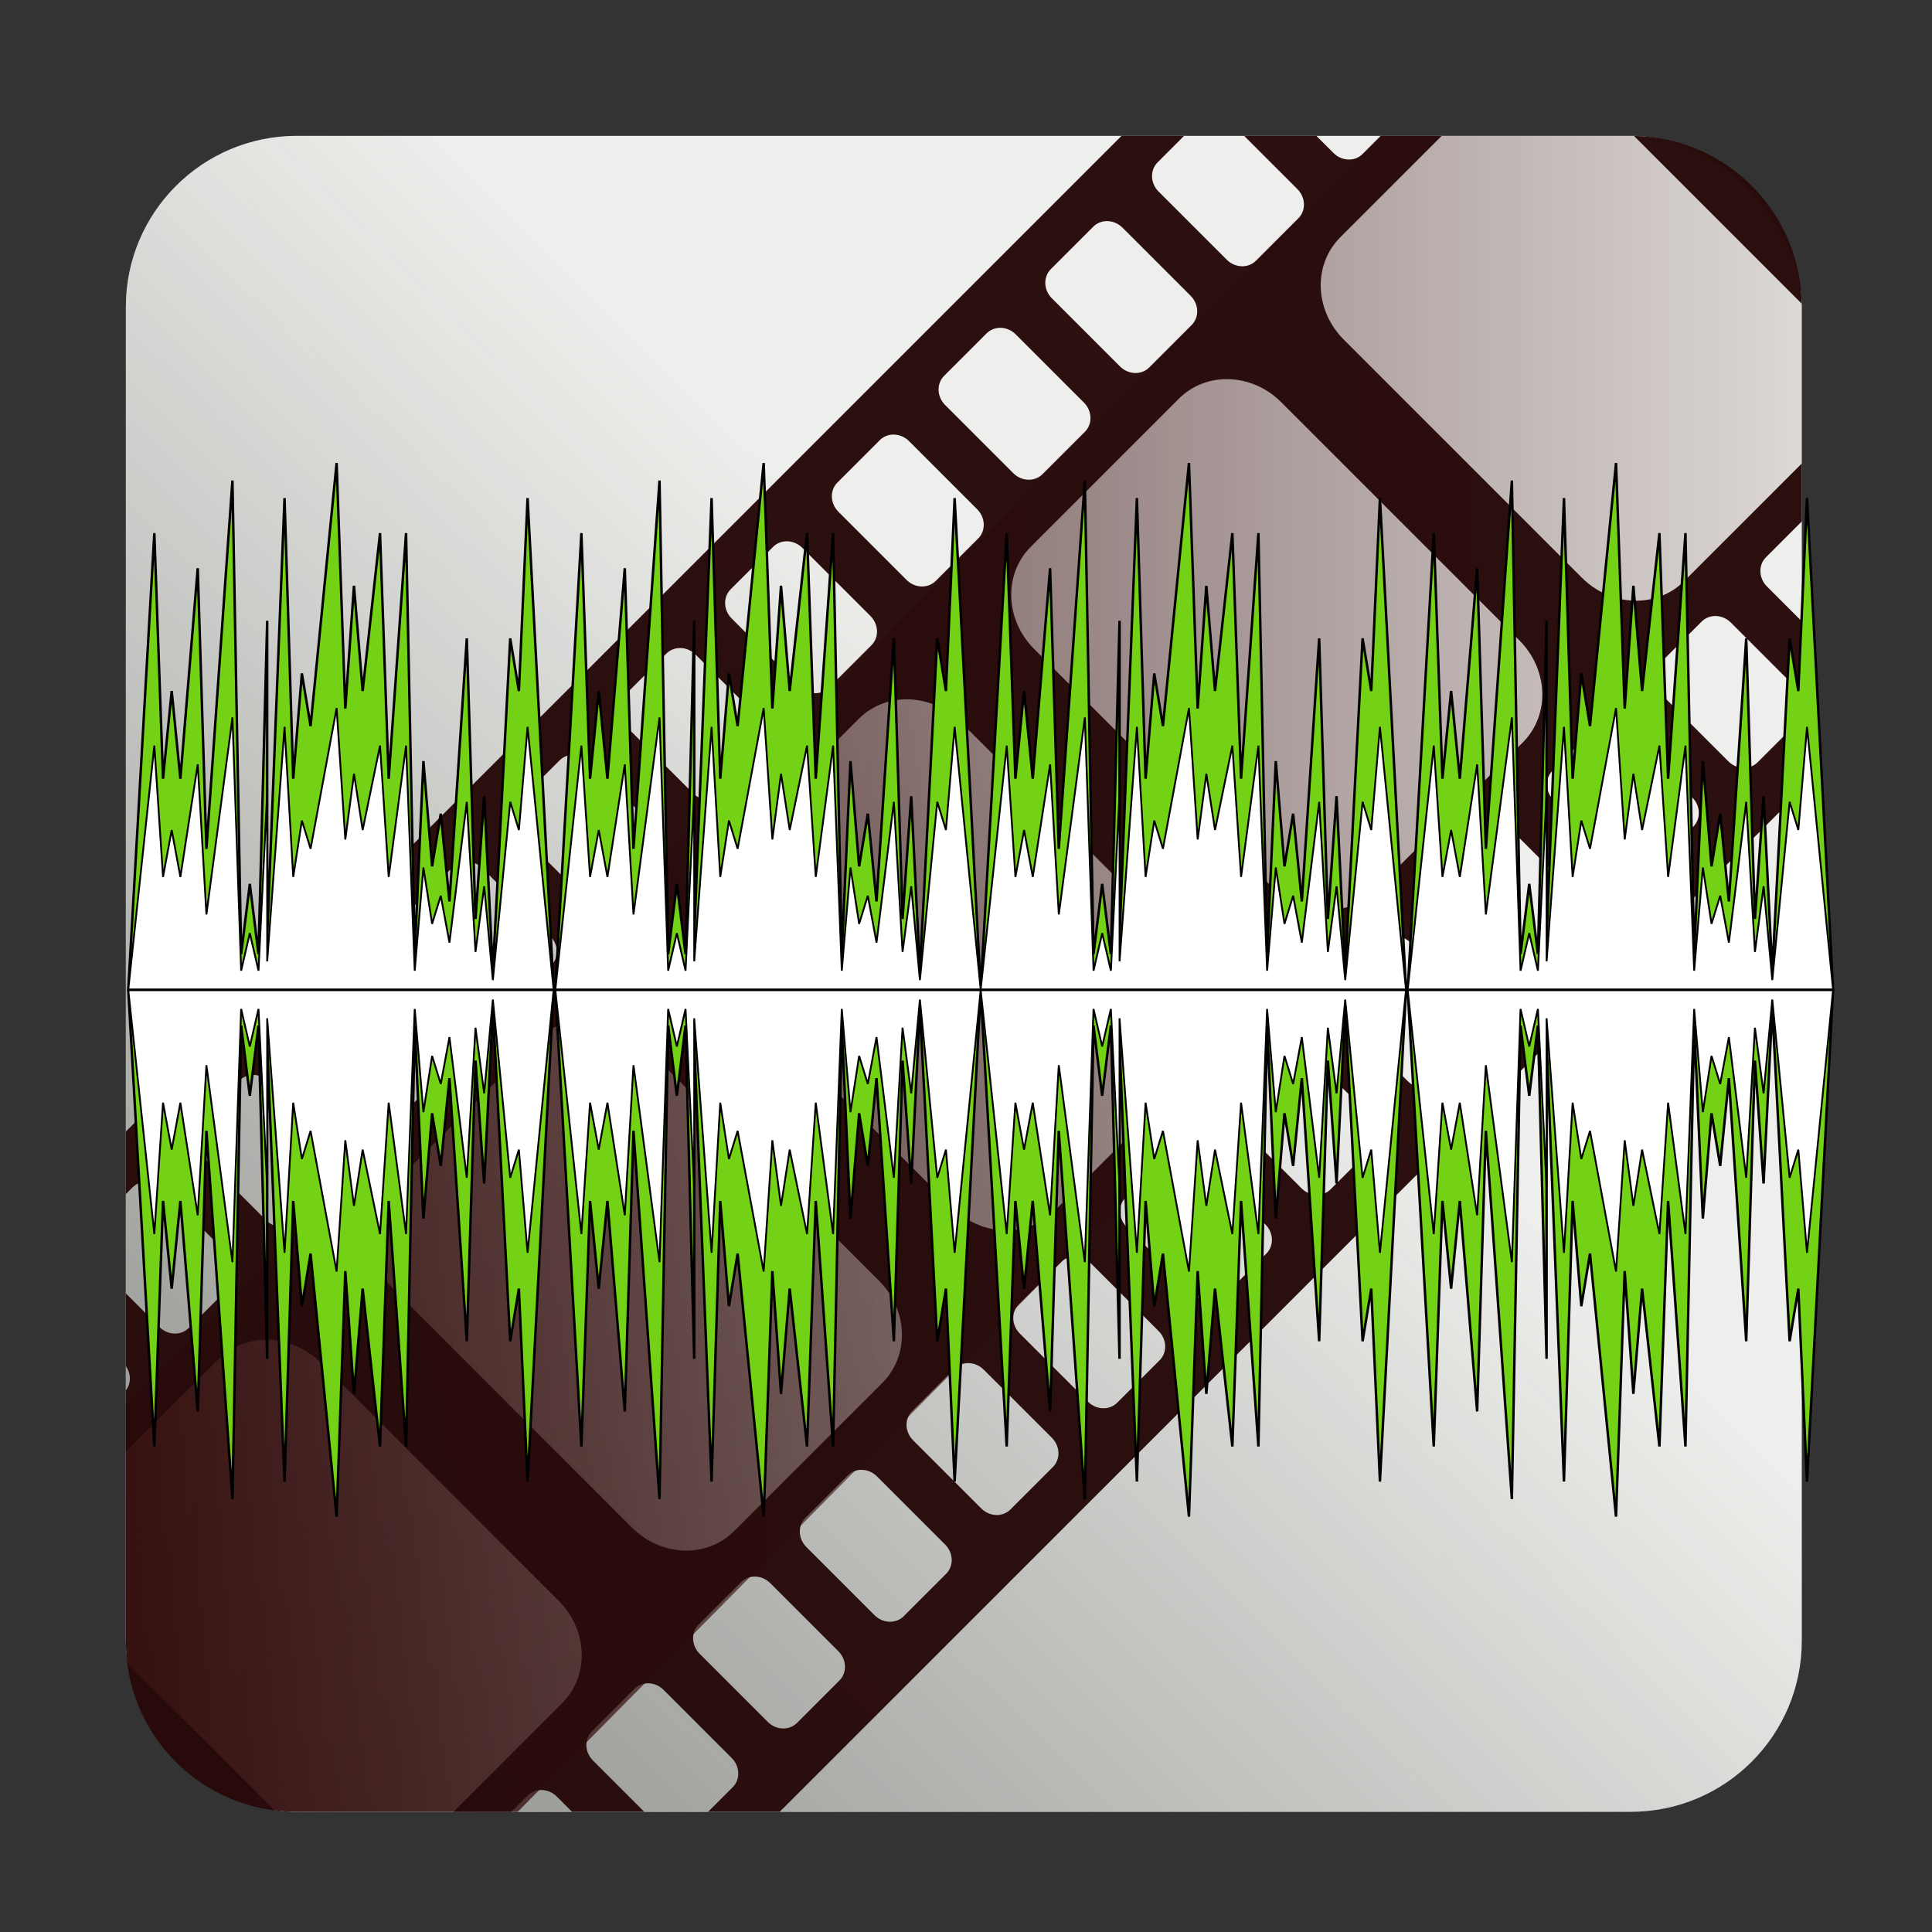 <?xml version="1.0" encoding="UTF-8" standalone="no"?>
<!-- Created with Inkscape (http://www.inkscape.org/) -->

<svg
   xmlns:osb="http://www.openswatchbook.org/uri/2009/osb"
   xmlns:dc="http://purl.org/dc/elements/1.1/"
   xmlns:cc="http://creativecommons.org/ns#"
   xmlns:rdf="http://www.w3.org/1999/02/22-rdf-syntax-ns#"
   xmlns:svg="http://www.w3.org/2000/svg"
   xmlns="http://www.w3.org/2000/svg"
   xmlns:xlink="http://www.w3.org/1999/xlink"
   xmlns:sodipodi="http://sodipodi.sourceforge.net/DTD/sodipodi-0.dtd"
   xmlns:inkscape="http://www.inkscape.org/namespaces/inkscape"
   width="256px"
   height="256px"
   viewBox="0 0 256 256"
   version="1.1"
   id="SVGRoot"
   sodipodi:docname="videomass.svg"
   inkscape:version="0.92.4 (5da689c313, 2019-01-14)"
   enable-background="new">
  <rect x="0" y="0" width="256" height="256" fill="#333333" stroke="none"/>
  <sodipodi:namedview
     id="base"
     pagecolor="#ffffff"
     bordercolor="#666666"
     borderopacity="1.0"
     inkscape:pageopacity="0.0"
     inkscape:pageshadow="2"
     inkscape:zoom="2.32"
     inkscape:cx="41.024967"
     inkscape:cy="114.25573"
     inkscape:document-units="px"
     inkscape:current-layer="layer1"
     showgrid="true"
     inkscape:window-width="1920"
     inkscape:window-height="971"
     inkscape:window-x="0"
     inkscape:window-y="31"
     inkscape:window-maximized="1"
     inkscape:grid-bbox="true"
     inkscape:measure-start="110,130"
     inkscape:measure-end="0,0"
     showguides="true">
    <inkscape:grid
       type="xygrid"
       id="grid5114" />
  </sodipodi:namedview>
  <defs
     id="defs4485">
    <linearGradient
       inkscape:collect="always"
       id="linearGradient1141">
      <stop
         style="stop-color:#2b0000;stop-opacity:1;"
         offset="0"
         id="stop1137" />
      <stop
         style="stop-color:#290000;stop-opacity:0.033"
         offset="1"
         id="stop1139" />
    </linearGradient>
    <inkscape:path-effect
       effect="bspline"
       id="path-effect4551"
       is_visible="true"
       weight="33.333"
       steps="2"
       helper_size="0"
       apply_no_weight="true"
       apply_with_weight="true"
       only_selected="false" />
    <inkscape:path-effect
       effect="skeletal"
       id="path-effect4547"
       is_visible="true"
       pattern="M 0,5 C 0,2.24 2.24,0 5,0 7.76,0 10,2.24 10,5 10,7.76 7.76,10 5,10 2.24,10 0,7.76 0,5 Z"
       copytype="single_stretched"
       prop_scale="1"
       scale_y_rel="false"
       spacing="0"
       normal_offset="0"
       tang_offset="0"
       prop_units="false"
       vertical_pattern="false"
       fuse_tolerance="0" />
    <inkscape:path-effect
       effect="bspline"
       id="path-effect4545"
       is_visible="true"
       weight="33.333"
       steps="2"
       helper_size="0"
       apply_no_weight="true"
       apply_with_weight="true"
       only_selected="false" />
    <inkscape:path-effect
       effect="skeletal"
       id="path-effect4541"
       is_visible="true"
       pattern="M 0,5 C 0,2.24 2.24,0 5,0 7.76,0 10,2.24 10,5 10,7.76 7.76,10 5,10 2.24,10 0,7.76 0,5 Z"
       copytype="single_stretched"
       prop_scale="1"
       scale_y_rel="false"
       spacing="0"
       normal_offset="0"
       tang_offset="0"
       prop_units="false"
       vertical_pattern="false"
       fuse_tolerance="0" />
    <inkscape:path-effect
       effect="spiro"
       id="path-effect4539"
       is_visible="true" />
    <inkscape:path-effect
       effect="bspline"
       id="path-effect4535"
       is_visible="true"
       weight="33.333"
       steps="2"
       helper_size="0"
       apply_no_weight="true"
       apply_with_weight="true"
       only_selected="false" />
    <inkscape:path-effect
       effect="skeletal"
       id="path-effect4531"
       is_visible="true"
       pattern="M 0,5 C 0,2.24 2.24,0 5,0 7.76,0 10,2.24 10,5 10,7.76 7.76,10 5,10 2.24,10 0,7.76 0,5 Z"
       copytype="single_stretched"
       prop_scale="1"
       scale_y_rel="false"
       spacing="0"
       normal_offset="0"
       tang_offset="0"
       prop_units="false"
       vertical_pattern="false"
       fuse_tolerance="0" />
    <inkscape:path-effect
       effect="bspline"
       id="path-effect4529"
       is_visible="true"
       weight="33.333"
       steps="2"
       helper_size="0"
       apply_no_weight="true"
       apply_with_weight="true"
       only_selected="false" />
    <inkscape:path-effect
       effect="skeletal"
       id="path-effect4525"
       is_visible="true"
       pattern="M 0,5 C 0,2.24 2.24,0 5,0 7.76,0 10,2.24 10,5 10,7.76 7.76,10 5,10 2.24,10 0,7.76 0,5 Z"
       copytype="single_stretched"
       prop_scale="1"
       scale_y_rel="false"
       spacing="0"
       normal_offset="0"
       tang_offset="0"
       prop_units="false"
       vertical_pattern="false"
       fuse_tolerance="0" />
    <inkscape:path-effect
       effect="bspline"
       id="path-effect4523"
       is_visible="true"
       weight="33.333"
       steps="2"
       helper_size="0"
       apply_no_weight="true"
       apply_with_weight="true"
       only_selected="false" />
    <inkscape:path-effect
       effect="bspline"
       id="path-effect4519"
       is_visible="true"
       weight="33.333"
       steps="2"
       helper_size="0"
       apply_no_weight="true"
       apply_with_weight="true"
       only_selected="false" />
    <linearGradient
       inkscape:collect="always"
       id="linearGradient4752">
      <stop
         style="stop-color:#888a85;stop-opacity:1;"
         offset="0"
         id="stop4748" />
      <stop
         style="stop-color:#888a85;stop-opacity:0;"
         offset="1"
         id="stop4750" />
    </linearGradient>
    <pattern
       inkscape:isstock="true"
       inkscape:stockid="Stripes 1:1"
       id="Strips1_1"
       patternTransform="translate(0,0) scale(10,10)"
       height="1"
       width="2"
       patternUnits="userSpaceOnUse"
       inkscape:collect="always">
      <rect
         id="rect5447"
         height="2"
         width="1"
         y="-0.5"
         x="0"
         style="fill:black;stroke:none" />
    </pattern>
    <linearGradient
       id="linearGradient4727"
       osb:paint="solid">
      <stop
         style="stop-color:#ce5c00;stop-opacity:1;"
         offset="0"
         id="stop4725" />
    </linearGradient>
    <pattern
       patternUnits="userSpaceOnUse"
       width="55"
       height="90"
       patternTransform="translate(-60,50.5)"
       id="pattern6214">
      <g
         style="fill:url(#Strips1_1);fill-opacity:1"
         transform="translate(-15,-28.5)"
         id="g4691">
        <rect
           style="opacity:0.815;fill:url(#Strips1_1);fill-opacity:1;stroke:none;stroke-width:4.527;stroke-linecap:round;stroke-linejoin:bevel;stroke-miterlimit:17.6;stroke-dasharray:none;stroke-dashoffset:0;stroke-opacity:1;paint-order:stroke fill markers"
           id="rect4683"
           width="30"
           height="30"
           x="40"
           y="59"
           ry="7.9" />
        <path
           inkscape:connector-curvature="0"
           style="opacity:0.815;fill:url(#Strips1_1);fill-opacity:1;stroke:none;stroke-width:8.601;stroke-linecap:round;stroke-linejoin:bevel;stroke-miterlimit:17.6;stroke-dasharray:none;stroke-dashoffset:0;stroke-opacity:1;paint-order:stroke fill markers"
           d="m 15,28.5 v 90 l 45,-45 z"
           id="path4687" />
      </g>
    </pattern>
    <linearGradient
       inkscape:collect="always"
       xlink:href="#linearGradient4752"
       id="linearGradient4754"
       x1="11.826"
       y1="245.717"
       x2="149.787"
       y2="106.138"
       gradientUnits="userSpaceOnUse"
       gradientTransform="matrix(0.954,0,0,0.954,5.39,5.595)" />
    <linearGradient
       inkscape:collect="always"
       xlink:href="#linearGradient1141"
       id="linearGradient1143"
       x1="-327"
       y1="131"
       x2="-57"
       y2="131"
       gradientUnits="userSpaceOnUse"
       gradientTransform="translate(312)" />
  </defs>
  <g
     inkscape:groupmode="layer"
     id="layer3"
     inkscape:label="sfondo"
     style="display:inline">
    <rect
       style="display:inline;opacity:1;fill:#eeeeec;fill-opacity:1;stroke:none;stroke-width:2.404;stroke-linecap:round;stroke-linejoin:bevel;stroke-miterlimit:17.6;stroke-dasharray:none;stroke-dashoffset:0;stroke-opacity:0.976;paint-order:stroke fill markers"
       id="rect4568-3"
       width="222.072"
       height="222.072"
       x="16.675"
       y="18"
       ry="22.66" />
  </g>
  <g
     style="display:inline"
     inkscape:label="sfondo copia"
     id="g4738"
     inkscape:groupmode="layer">
    <rect
       ry="22.66"
       y="18"
       x="16.675"
       height="222.072"
       width="222.072"
       id="rect4736"
       style="display:inline;opacity:1;fill:url(#linearGradient4754);fill-opacity:1;stroke:none;stroke-width:7.004;stroke-linecap:round;stroke-linejoin:bevel;stroke-miterlimit:17.6;stroke-dasharray:none;stroke-dashoffset:0;stroke-opacity:0.976;paint-order:stroke fill markers" />
    <path
       style="display:inline;opacity:1;fill:url(#linearGradient1143);fill-opacity:1;stroke:none;stroke-width:7.004;stroke-linecap:round;stroke-linejoin:bevel;stroke-miterlimit:17.6;stroke-dasharray:none;stroke-dashoffset:0;stroke-opacity:0.976;paint-order:stroke fill markers"
       d="M 182.916,18 16.676,186.055 v 31.357 c 0,12.554 10.106,22.66 22.66,22.66 H 68.6 L 238.748,68.068 V 40.66 C 238.748,28.106 228.642,18 216.088,18 Z"
       id="rect1130"
       inkscape:connector-curvature="0" />
    <path
       style="display:inline;opacity:1;fill:#280b0b;fill-opacity:0.978;stroke:none;stroke-width:7.004;stroke-linecap:round;stroke-linejoin:bevel;stroke-miterlimit:17.6;stroke-dasharray:none;stroke-dashoffset:0;stroke-opacity:0.976;paint-order:stroke fill markers"
       d="M 148.611,18 16.676,149.936 v 8.289 l 0.908,-0.908 c 1.037,-1.037 2.766,-0.978 3.877,0.133 l 9.023,9.023 c 1.111,1.111 1.17,2.84 0.133,3.877 l -5.615,5.617 c -1.037,1.037 -2.766,0.976 -3.877,-0.135 l -4.449,-4.449 v 9.635 c 0.707,1.002 0.71,2.305 0,3.225 v 8.119 l 12.258,-12.258 c 3.626,-3.626 9.67,-3.418 13.553,0.465 l 31.543,31.543 c 3.883,3.883 4.09,9.927 0.465,13.553 l -14.408,14.408 h 7.678 l 2.146,-2.146 c 1.037,-1.037 2.766,-0.976 3.877,0.135 l 2.012,2.012 h 9.564 l -6.793,-6.795 c -1.111,-1.111 -1.172,-2.84 -0.135,-3.877 l 5.617,-5.617 c 1.037,-1.037 2.766,-0.976 3.877,0.135 l 9.021,9.023 c 1.111,1.111 1.172,2.838 0.135,3.875 l -3.256,3.256 h 9.486 L 238.748,104.641 v -9.543 c -0.075,0.102 -0.148,0.207 -0.24,0.299 l -5.617,5.615 c -1.037,1.037 -2.766,0.978 -3.877,-0.133 l -9.021,-9.023 c -1.111,-1.111 -1.172,-2.84 -0.135,-3.877 l 5.617,-5.615 c 1.037,-1.037 2.766,-0.978 3.877,0.133 l 9.021,9.023 c 0.143,0.143 0.267,0.297 0.375,0.457 v -9.648 l -4.615,-4.613 C 233.022,76.604 232.963,74.875 234,73.838 l 4.748,-4.748 v -7.68 l -15.596,15.596 c -3.626,3.626 -9.67,3.418 -13.553,-0.465 L 178.057,45 C 174.174,41.117 173.966,35.071 177.592,31.445 L 191.039,18 h -8.072 l -2.402,2.402 c -1.037,1.037 -2.766,0.976 -3.877,-0.135 L 174.42,18 h -9.566 l 7.053,7.051 c 1.111,1.111 1.17,2.84 0.133,3.877 l -5.617,5.617 c -1.037,1.037 -2.766,0.976 -3.877,-0.135 l -9.021,-9.021 c -1.111,-1.111 -1.172,-2.84 -0.135,-3.877 L 156.9,18 Z m 67.898,0.01 22.229,22.229 C 238.517,28.022 228.726,18.232 216.51,18.01 Z m -69.734,11.289 c 0.701,0.024 1.409,0.316 1.965,0.871 l 9.023,9.023 c 1.111,1.111 1.17,2.84 0.133,3.877 l -5.615,5.617 c -1.037,1.037 -2.766,0.976 -3.877,-0.135 l -9.023,-9.023 c -1.111,-1.111 -1.17,-2.838 -0.133,-3.875 l 5.615,-5.617 c 0.519,-0.519 1.211,-0.763 1.912,-0.738 z m -14.143,14.141 c 0.701,0.024 1.409,0.318 1.965,0.873 l 9.023,9.023 c 1.111,1.111 1.172,2.84 0.135,3.877 l -5.617,5.615 c -1.037,1.037 -2.766,0.978 -3.877,-0.133 l -9.023,-9.023 c -1.111,-1.111 -1.17,-2.84 -0.133,-3.877 l 5.617,-5.615 c 0.519,-0.519 1.209,-0.765 1.91,-0.74 z m 30.26,6.803 c 2.45,0.084 4.931,1.105 6.873,3.047 l 31.543,31.543 c 3.883,3.883 4.09,9.927 0.465,13.553 l -19.633,19.633 c -3.626,3.626 -9.672,3.418 -13.555,-0.465 L 137.045,86.012 c -3.883,-3.883 -4.09,-9.929 -0.465,-13.555 l 19.633,-19.633 c 1.813,-1.813 4.23,-2.666 6.68,-2.582 z m -44.402,7.34 c 0.701,0.024 1.411,0.318 1.967,0.873 l 9.021,9.021 c 1.111,1.111 1.172,2.84 0.135,3.877 l -5.617,5.617 c -1.037,1.037 -2.766,0.978 -3.877,-0.133 l -9.021,-9.023 c -1.111,-1.111 -1.172,-2.84 -0.135,-3.877 l 5.617,-5.617 c 0.519,-0.519 1.209,-0.763 1.91,-0.738 z m -14.143,14.143 c 0.701,0.024 1.411,0.318 1.967,0.873 l 9.021,9.021 c 1.111,1.111 1.172,2.84 0.135,3.877 l -5.617,5.617 c -1.037,1.037 -2.766,0.976 -3.877,-0.135 l -9.021,-9.021 c -1.111,-1.111 -1.172,-2.84 -0.135,-3.877 l 5.617,-5.617 c 0.519,-0.519 1.209,-0.763 1.91,-0.738 z M 90.207,85.867 c 0.701,0.024 1.409,0.318 1.965,0.873 l 9.023,9.021 c 1.111,1.111 1.17,2.84 0.133,3.877 l -5.617,5.617 c -1.037,1.037 -2.764,0.976 -3.875,-0.135 L 82.812,96.1 C 81.702,94.989 81.643,93.26 82.68,92.223 l 5.615,-5.617 c 0.519,-0.519 1.211,-0.763 1.912,-0.738 z m 30.26,6.801 c 2.45,0.084 4.931,1.107 6.873,3.049 l 31.543,31.541 c 3.883,3.883 4.09,9.927 0.465,13.553 l -19.633,19.633 c -3.626,3.626 -9.672,3.42 -13.555,-0.463 L 94.617,128.438 C 90.734,124.554 90.529,118.51 94.154,114.885 L 113.787,95.25 c 1.813,-1.813 4.23,-2.666 6.68,-2.582 z m 92.775,3.098 c 0.701,0.024 1.411,0.318 1.967,0.873 l 9.021,9.023 c 1.111,1.111 1.172,2.838 0.135,3.875 l -5.617,5.617 c -1.037,1.037 -2.766,0.978 -3.877,-0.133 l -9.021,-9.023 c -1.111,-1.111 -1.172,-2.84 -0.135,-3.877 l 5.617,-5.617 c 0.519,-0.519 1.209,-0.763 1.91,-0.738 z M 76.064,100.01 c 0.701,0.024 1.409,0.316 1.965,0.871 l 9.023,9.023 c 1.111,1.111 1.17,2.84 0.133,3.877 l -5.615,5.615 c -1.037,1.037 -2.766,0.978 -3.877,-0.133 l -9.023,-9.023 c -1.111,-1.111 -1.17,-2.84 -0.133,-3.877 l 5.617,-5.615 c 0.519,-0.519 1.209,-0.763 1.91,-0.738 z m 123.037,9.898 c 0.701,0.024 1.409,0.318 1.965,0.873 l 9.023,9.021 c 1.111,1.111 1.17,2.84 0.133,3.877 l -5.617,5.617 c -1.037,1.037 -2.764,0.976 -3.875,-0.135 l -9.023,-9.021 c -1.111,-1.111 -1.172,-2.84 -0.135,-3.877 l 5.617,-5.617 c 0.519,-0.519 1.211,-0.763 1.912,-0.738 z m -137.18,4.242 c 0.701,0.024 1.411,0.318 1.967,0.873 l 9.021,9.023 c 1.111,1.111 1.172,2.838 0.135,3.875 l -5.617,5.617 c -1.037,1.037 -2.766,0.978 -3.877,-0.133 l -9.021,-9.023 c -1.111,-1.111 -1.172,-2.84 -0.135,-3.877 l 5.617,-5.617 c 0.519,-0.519 1.209,-0.763 1.91,-0.738 z m 123.037,9.9 c 0.701,0.024 1.409,0.318 1.965,0.873 l 9.023,9.021 c 1.111,1.111 1.17,2.84 0.133,3.877 l -5.615,5.617 c -1.037,1.037 -2.766,0.976 -3.877,-0.135 l -9.023,-9.021 c -1.111,-1.111 -1.17,-2.84 -0.133,-3.877 l 5.615,-5.617 c 0.519,-0.519 1.211,-0.763 1.912,-0.738 z M 47.779,128.293 c 0.701,0.024 1.411,0.318 1.967,0.873 l 9.021,9.021 c 1.111,1.111 1.172,2.84 0.135,3.877 l -5.617,5.617 c -1.037,1.037 -2.766,0.976 -3.877,-0.135 l -9.021,-9.021 c -1.111,-1.111 -1.172,-2.84 -0.135,-3.877 l 5.617,-5.617 c 0.519,-0.519 1.209,-0.763 1.91,-0.738 z m 30.262,6.801 c 2.45,0.084 4.931,1.107 6.873,3.049 l 31.541,31.543 c 3.883,3.883 4.092,9.925 0.467,13.551 l -19.635,19.635 c -3.626,3.626 -9.67,3.418 -13.553,-0.465 L 52.191,170.865 c -3.883,-3.883 -4.088,-9.929 -0.463,-13.555 l 19.633,-19.633 c 1.813,-1.813 4.23,-2.668 6.68,-2.584 z m 92.775,3.1 c 0.701,0.024 1.411,0.316 1.967,0.871 l 9.021,9.023 c 1.111,1.111 1.172,2.84 0.135,3.877 l -5.617,5.617 c -1.037,1.037 -2.766,0.976 -3.877,-0.135 l -9.023,-9.023 c -1.111,-1.111 -1.17,-2.838 -0.133,-3.875 l 5.617,-5.617 c 0.519,-0.519 1.209,-0.763 1.91,-0.738 z m -137.18,4.242 c 0.701,0.024 1.411,0.318 1.967,0.873 l 9.023,9.021 c 1.111,1.111 1.17,2.84 0.133,3.877 l -5.617,5.617 c -1.037,1.037 -2.764,0.976 -3.875,-0.135 L 26.244,152.668 c -1.111,-1.111 -1.172,-2.84 -0.135,-3.877 l 5.617,-5.617 c 0.519,-0.519 1.209,-0.763 1.91,-0.738 z m 123.037,9.898 c 0.701,0.024 1.411,0.318 1.967,0.873 l 9.021,9.023 c 1.111,1.111 1.172,2.84 0.135,3.877 l -5.617,5.615 c -1.037,1.037 -2.766,0.978 -3.877,-0.133 l -9.021,-9.023 c -1.111,-1.111 -1.172,-2.84 -0.135,-3.877 l 5.617,-5.615 c 0.519,-0.519 1.209,-0.765 1.91,-0.74 z m -14.143,14.143 c 0.701,0.024 1.411,0.318 1.967,0.873 l 9.023,9.021 c 1.111,1.111 1.17,2.84 0.133,3.877 l -5.617,5.617 c -1.037,1.037 -2.766,0.978 -3.877,-0.133 l -9.021,-9.023 c -1.111,-1.111 -1.172,-2.84 -0.135,-3.877 l 5.617,-5.617 c 0.519,-0.519 1.209,-0.763 1.91,-0.738 z m -14.141,14.143 c 0.701,0.024 1.409,0.318 1.965,0.873 l 9.023,9.021 c 1.111,1.111 1.17,2.84 0.133,3.877 l -5.615,5.617 c -1.037,1.037 -2.766,0.976 -3.877,-0.135 l -9.023,-9.021 c -1.111,-1.111 -1.17,-2.84 -0.133,-3.877 l 5.615,-5.617 c 0.519,-0.519 1.211,-0.763 1.912,-0.738 z m -14.143,14.143 c 0.701,0.024 1.409,0.316 1.965,0.871 l 9.023,9.023 c 1.111,1.111 1.172,2.84 0.135,3.877 l -5.617,5.617 c -1.037,1.037 -2.766,0.976 -3.877,-0.135 l -9.023,-9.021 c -1.111,-1.111 -1.17,-2.84 -0.133,-3.877 l 5.617,-5.617 c 0.519,-0.519 1.209,-0.763 1.91,-0.738 z m -14.143,14.143 c 0.701,0.024 1.411,0.316 1.967,0.871 l 9.021,9.023 c 1.111,1.111 1.172,2.84 0.135,3.877 l -5.617,5.615 c -1.037,1.037 -2.766,0.978 -3.877,-0.133 l -9.021,-9.023 c -1.111,-1.111 -1.172,-2.84 -0.135,-3.877 l 5.617,-5.615 c 0.519,-0.519 1.209,-0.763 1.91,-0.738 z m -83.229,11.498 c 1.328,10.15 9.318,18.141 19.469,19.469 z"
       id="rect976"
       inkscape:connector-curvature="0" />
  </g>
  <g
     id="layer1"
     inkscape:groupmode="layer"
     inkscape:label="film strip"
     style="display:inline;opacity:1" />
  <g
     inkscape:groupmode="layer"
     id="layer2"
     inkscape:label="audio"
     style="display:inline">
    <path
       style="display:inline;fill:#73d216;stroke:#000000;stroke-width:0.327px;stroke-linecap:butt;stroke-linejoin:miter;stroke-opacity:1"
       d="M 44.603,61.355 41.152,96.209 40.001,89.235 38.853,103.179 37.702,66 35.403,124.089 V 82.265 L 34.252,126.414 33.101,117.119 31.952,126.414 30.801,63.675 27.351,112.474 26.2,75.295 23.901,103.179 22.75,91.559 21.601,103.179 20.45,70.645 17,131.064 H 73.356 L 69.906,66 68.755,91.559 67.606,84.59 65.304,128.739 64.156,105.504 63.005,121.769 61.854,84.59 59.555,119.444 58.404,107.824 57.256,114.799 56.105,100.854 54.953,126.414 53.805,70.645 51.503,103.179 50.355,70.645 48.053,91.559 46.905,77.62 45.754,93.884 Z m 56.587,0 L 97.74,96.209 96.589,89.235 95.438,103.179 94.289,66 91.987,124.089 V 82.265 l -1.148,44.149 -1.151,-9.295 -1.151,9.295 L 87.389,63.675 83.938,112.474 82.787,75.295 80.488,103.179 79.337,91.559 78.186,103.179 77.038,70.645 73.587,131.064 h 56.356 L 126.493,66 l -1.151,25.559 -1.151,-6.97 -2.299,44.149 -1.151,-23.235 -1.148,16.265 -1.151,-37.179 -2.299,34.854 -1.151,-11.62 -1.151,6.975 -1.148,-13.945 -1.151,25.559 -1.151,-55.769 -2.299,32.534 -1.151,-32.534 -2.299,20.915 -1.151,-13.94 -1.148,16.265 z m 28.754,69.709 h 56.356 L 182.849,66 l -1.151,25.559 -1.148,-6.97 -2.302,44.149 -1.148,-23.235 -1.151,16.265 -1.151,-37.179 -2.299,34.854 -1.151,-11.62 -1.148,6.975 -1.151,-13.945 -1.151,25.559 -1.151,-55.769 -2.299,32.534 -1.151,-32.534 -2.299,20.915 -1.151,-13.94 -1.148,16.265 -1.151,-32.529 -3.45,34.854 -1.151,-6.975 -1.148,13.945 L 150.645,66 148.346,124.089 V 82.265 l -1.151,44.149 -1.151,-9.295 -1.148,9.295 -1.151,-62.739 -3.45,48.799 -1.151,-37.179 -2.299,27.884 -1.151,-11.62 -1.148,11.62 -1.151,-32.534 z M 214.133,61.355 210.683,96.209 209.532,89.235 208.381,103.179 207.233,66 204.931,124.089 V 82.265 l -1.148,44.149 -1.151,-9.295 -1.151,9.295 -1.148,-62.739 -3.45,48.799 -1.151,-37.179 -2.299,27.884 -1.151,-11.62 -1.151,11.62 -1.148,-32.534 -3.45,60.419 h 56.356 L 239.437,66 l -1.151,25.559 -1.151,-6.97 -2.299,44.149 -1.151,-23.235 -1.148,16.265 -1.151,-37.179 -2.299,34.854 -1.151,-11.62 -1.151,6.975 -1.148,-13.945 -1.151,25.559 -1.151,-55.769 -2.299,32.534 -1.151,-32.534 -2.299,20.915 -1.151,-13.94 -1.151,16.265 z M 17,131.247 l 3.45,60.419 1.151,-32.534 1.148,11.62 1.151,-11.62 2.299,27.884 1.151,-37.179 3.45,48.799 1.151,-62.739 1.148,9.295 1.151,-9.295 1.151,44.149 v -41.824 l 2.299,58.089 1.151,-37.179 1.148,13.945 1.151,-6.97 3.45,34.854 1.151,-32.534 1.151,16.265 1.148,-13.94 2.302,20.915 1.148,-32.534 2.302,32.534 1.148,-55.769 1.151,25.559 1.151,-13.94 1.148,6.97 1.151,-11.62 2.299,34.854 1.151,-37.179 1.151,16.27 1.148,-23.239 2.302,44.149 1.148,-6.97 1.151,25.559 3.45,-65.064 z m 56.587,0 3.45,60.419 1.148,-32.534 1.151,11.62 1.151,-11.62 2.299,27.884 1.151,-37.179 3.45,48.799 1.148,-62.739 1.151,9.295 1.151,-9.295 1.148,44.149 v -41.824 l 2.302,58.089 1.148,-37.179 1.151,13.945 1.151,-6.97 3.45,34.854 1.151,-32.534 1.148,16.265 1.151,-13.94 2.299,20.915 1.151,-32.534 2.299,32.534 1.151,-55.769 1.151,25.559 1.148,-13.94 1.151,6.97 1.151,-11.62 2.299,34.854 1.151,-37.179 1.148,16.27 1.151,-23.239 2.299,44.149 1.151,-6.97 1.151,25.559 3.45,-65.064 z m 56.356,0 3.45,60.419 1.151,-32.534 1.148,11.62 1.151,-11.62 2.299,27.884 1.151,-37.179 3.45,48.799 1.151,-62.739 1.148,9.295 1.151,-9.295 1.151,44.149 v -41.824 l 2.299,58.089 1.151,-37.179 1.148,13.945 1.151,-6.97 3.45,34.854 1.151,-32.534 1.148,16.265 1.151,-13.94 2.299,20.915 1.151,-32.534 2.299,32.534 1.151,-55.769 1.151,25.559 1.151,-13.94 1.148,6.97 1.151,-11.62 2.299,34.854 1.151,-37.179 1.151,16.27 1.148,-23.239 2.302,44.149 1.148,-6.97 1.151,25.559 3.45,-65.064 z m 56.587,0 3.45,60.419 1.148,-32.534 1.151,11.62 1.151,-11.62 2.299,27.884 1.151,-37.179 3.45,48.799 1.148,-62.739 1.151,9.295 1.151,-9.295 1.148,44.149 v -41.824 l 2.302,58.089 1.148,-37.179 1.151,13.945 1.151,-6.97 3.45,34.854 1.148,-32.534 1.151,16.265 1.151,-13.94 2.299,20.915 1.151,-32.534 2.299,32.534 1.151,-55.769 1.151,25.559 1.148,-13.94 1.151,6.97 1.151,-11.62 2.299,34.854 1.151,-37.179 1.148,16.27 1.151,-23.239 2.299,44.149 1.151,-6.97 1.151,25.559 3.45,-65.064 z"
       id="path895"
       inkscape:connector-curvature="0" />
    <path
       style="display:inline;opacity:1;fill:#ffffff;stroke:#000000;stroke-width:0.239px;stroke-linecap:butt;stroke-linejoin:miter;stroke-opacity:1"
       d="m 44.603,93.829 -3.45,18.637 -1.151,-3.732 -1.148,7.464 -1.151,-19.885 -2.299,31.07 V 105.014 l -1.151,23.605 -1.151,-4.968 -1.148,4.968 -1.151,-33.554 -3.45,26.101 -1.151,-19.885 -2.299,14.917 -1.151,-6.216 -1.148,6.216 L 20.45,98.797 17,131.103 h 56.356 l -3.45,-34.79 -1.151,13.669 -1.148,-3.732 -2.302,23.617 -1.148,-12.433 -1.151,8.7 -1.151,-19.885 -2.299,18.649 -1.151,-6.216 -1.148,3.732 -1.151,-7.464 -1.151,13.669 -1.148,-29.822 -2.302,17.401 -1.148,-17.401 -2.302,11.185 -1.148,-7.452 -1.151,8.7 z m 56.587,0 -3.45,18.637 -1.151,-3.732 -1.151,7.464 L 94.289,96.313 91.987,127.383 V 105.014 l -1.148,23.605 -1.151,-4.968 -1.151,4.968 -1.148,-33.554 -3.45,26.101 -1.151,-19.885 -2.299,14.917 -1.151,-6.216 -1.151,6.216 -1.148,-17.401 -3.45,32.306 h 56.356 l -3.45,-34.79 -1.151,13.669 -1.151,-3.732 -2.299,23.617 -1.151,-12.433 -1.148,8.7 -1.151,-19.885 -2.299,18.649 -1.151,-6.216 -1.151,3.732 -1.148,-7.464 -1.151,13.669 -1.151,-29.822 -2.299,17.401 -1.151,-17.401 -2.299,11.185 -1.151,-7.452 -1.148,8.7 z m 28.754,37.274 h 56.356 l -3.45,-34.79 -1.151,13.669 -1.148,-3.732 -2.302,23.617 -1.148,-12.433 -1.151,8.7 -1.151,-19.885 -2.299,18.649 -1.151,-6.216 -1.148,3.732 -1.151,-7.464 -1.151,13.669 -1.151,-29.822 -2.299,17.401 -1.151,-17.401 -2.299,11.185 -1.151,-7.452 -1.148,8.7 -1.151,-17.401 -3.45,18.637 -1.151,-3.732 -1.148,7.464 -1.151,-19.885 -2.299,31.07 V 105.014 l -1.151,23.605 -1.151,-4.968 -1.148,4.968 -1.151,-33.554 -3.45,26.101 -1.151,-19.885 -2.299,14.917 -1.151,-6.216 -1.148,6.216 -1.151,-17.401 z m 84.19,-37.274 -3.45,18.637 -1.151,-3.732 -1.151,7.464 -1.148,-19.885 -2.302,31.07 V 105.014 l -1.148,23.605 -1.151,-4.968 -1.151,4.968 -1.148,-33.554 -3.45,26.101 -1.151,-19.885 -2.299,14.917 -1.151,-6.216 -1.151,6.216 -1.148,-17.401 -3.45,32.306 h 56.356 l -3.45,-34.79 -1.151,13.669 -1.151,-3.732 -2.299,23.617 -1.151,-12.433 -1.148,8.7 -1.151,-19.885 -2.299,18.649 -1.151,-6.216 -1.151,3.732 -1.148,-7.464 -1.151,13.669 -1.151,-29.822 -2.299,17.401 -1.151,-17.401 -2.299,11.185 -1.151,-7.452 -1.151,8.7 z M 17,131.21 l 3.45,32.306 1.151,-17.401 1.148,6.216 1.151,-6.216 2.299,14.917 1.151,-19.885 3.45,26.101 1.151,-33.554 1.148,4.968 1.151,-4.968 1.151,23.605 V 134.93 L 37.702,166 l 1.151,-19.885 1.148,7.464 1.151,-3.732 3.45,18.637 1.151,-17.389 1.151,8.689 1.148,-7.452 2.302,11.185 1.148,-17.401 2.302,17.401 1.148,-29.822 1.151,13.669 1.151,-7.452 1.148,3.72 1.151,-6.204 2.299,18.637 1.151,-19.885 1.151,8.7 1.148,-12.433 2.302,23.617 1.148,-3.732 L 69.906,166 73.356,131.21 Z m 56.587,0 3.45,32.306 1.148,-17.401 1.151,6.216 1.151,-6.216 2.299,14.917 1.151,-19.885 3.45,26.101 1.148,-33.554 1.151,4.968 1.151,-4.968 1.148,23.605 V 134.93 L 94.289,166 l 1.148,-19.885 1.151,7.464 1.151,-3.732 3.45,18.637 1.151,-17.389 1.148,8.689 1.151,-7.452 2.299,11.185 1.151,-17.401 2.299,17.401 1.151,-29.822 1.151,13.669 1.148,-7.452 1.151,3.72 1.151,-6.204 2.299,18.637 1.151,-19.885 1.148,8.7 1.151,-12.433 2.299,23.617 1.151,-3.732 1.151,13.669 3.45,-34.79 z m 56.356,0 3.45,32.306 1.151,-17.401 1.148,6.216 1.151,-6.216 2.299,14.917 1.151,-19.885 3.45,26.101 1.151,-33.554 1.148,4.968 1.151,-4.968 1.151,23.605 V 134.93 L 150.645,166 l 1.151,-19.885 1.148,7.464 1.151,-3.732 3.45,18.637 1.151,-17.389 1.148,8.689 1.151,-7.452 2.299,11.185 1.151,-17.401 2.299,17.401 1.151,-29.822 1.151,13.669 1.151,-7.452 1.148,3.72 1.151,-6.204 2.299,18.637 1.151,-19.885 1.151,8.7 1.148,-12.433 2.302,23.617 1.148,-3.732 1.151,13.669 3.45,-34.79 z m 56.587,0 3.45,32.306 1.148,-17.401 1.151,6.216 1.151,-6.216 2.299,14.917 1.151,-19.885 3.45,26.101 1.148,-33.554 1.151,4.968 1.151,-4.968 1.148,23.605 V 134.93 L 207.233,166 l 1.148,-19.885 1.151,7.464 1.151,-3.732 3.45,18.637 1.148,-17.389 1.151,8.689 1.151,-7.452 2.299,11.185 1.151,-17.401 2.299,17.401 1.151,-29.822 1.151,13.669 1.148,-7.452 1.151,3.72 1.151,-6.204 2.299,18.637 1.151,-19.885 1.148,8.7 1.151,-12.433 2.299,23.617 1.151,-3.732 1.151,13.669 3.45,-34.79 z"
       id="path911"
       inkscape:connector-curvature="0" />
  </g>
  <g
     inkscape:groupmode="layer"
     id="layer5"
     inkscape:label="ffmpeg"
     style="display:none">
    <path
       style="color:#000000;font-style:normal;font-variant:normal;font-weight:normal;font-stretch:normal;font-size:medium;line-height:normal;font-family:sans-serif;font-variant-ligatures:normal;font-variant-position:normal;font-variant-caps:normal;font-variant-numeric:normal;font-variant-alternates:normal;font-feature-settings:normal;text-indent:0;text-align:start;text-decoration:none;text-decoration-line:none;text-decoration-style:solid;text-decoration-color:#000000;letter-spacing:normal;word-spacing:normal;text-transform:none;writing-mode:lr-tb;direction:ltr;text-orientation:mixed;dominant-baseline:auto;baseline-shift:baseline;text-anchor:start;white-space:normal;shape-padding:0;clip-rule:nonzero;display:inline;overflow:visible;visibility:visible;opacity:1;isolation:auto;mix-blend-mode:normal;color-interpolation:sRGB;color-interpolation-filters:linearRGB;solid-color:#000000;solid-opacity:1;vector-effect:none;fill:#73d216;fill-opacity:1;fill-rule:nonzero;stroke:#4e9a06;stroke-width:6.262;stroke-linecap:round;stroke-linejoin:round;stroke-miterlimit:4;stroke-dasharray:none;stroke-dashoffset:0;stroke-opacity:1;color-rendering:auto;image-rendering:auto;shape-rendering:auto;text-rendering:auto;enable-background:accumulate"
       d="M 46.218,49.049 V 50 H 94 L 47.113,96.887 v 58.416 L 152.416,50 h 50.994 L 51.221,206.945 h 53.636 l 99.202,-99.202 v 55.726 l -43.476,43.476 h 44.68 l -1.692,-0.951 h -40.691 l 42.131,-42.131 V 105.447 L 104.463,205.994 H 53.469 L 205.658,49.049 H 152.022 L 48.065,153.007 V 97.281 L 96.296,49.049 Z"
       id="path4593"
       inkscape:connector-curvature="0"
       sodipodi:nodetypes="ccccccccccccccccccccccccc" />
  </g>
  <g
     inkscape:groupmode="layer"
     id="layer7"
     inkscape:label="freccie"
     style="display:inline" />
</svg>
